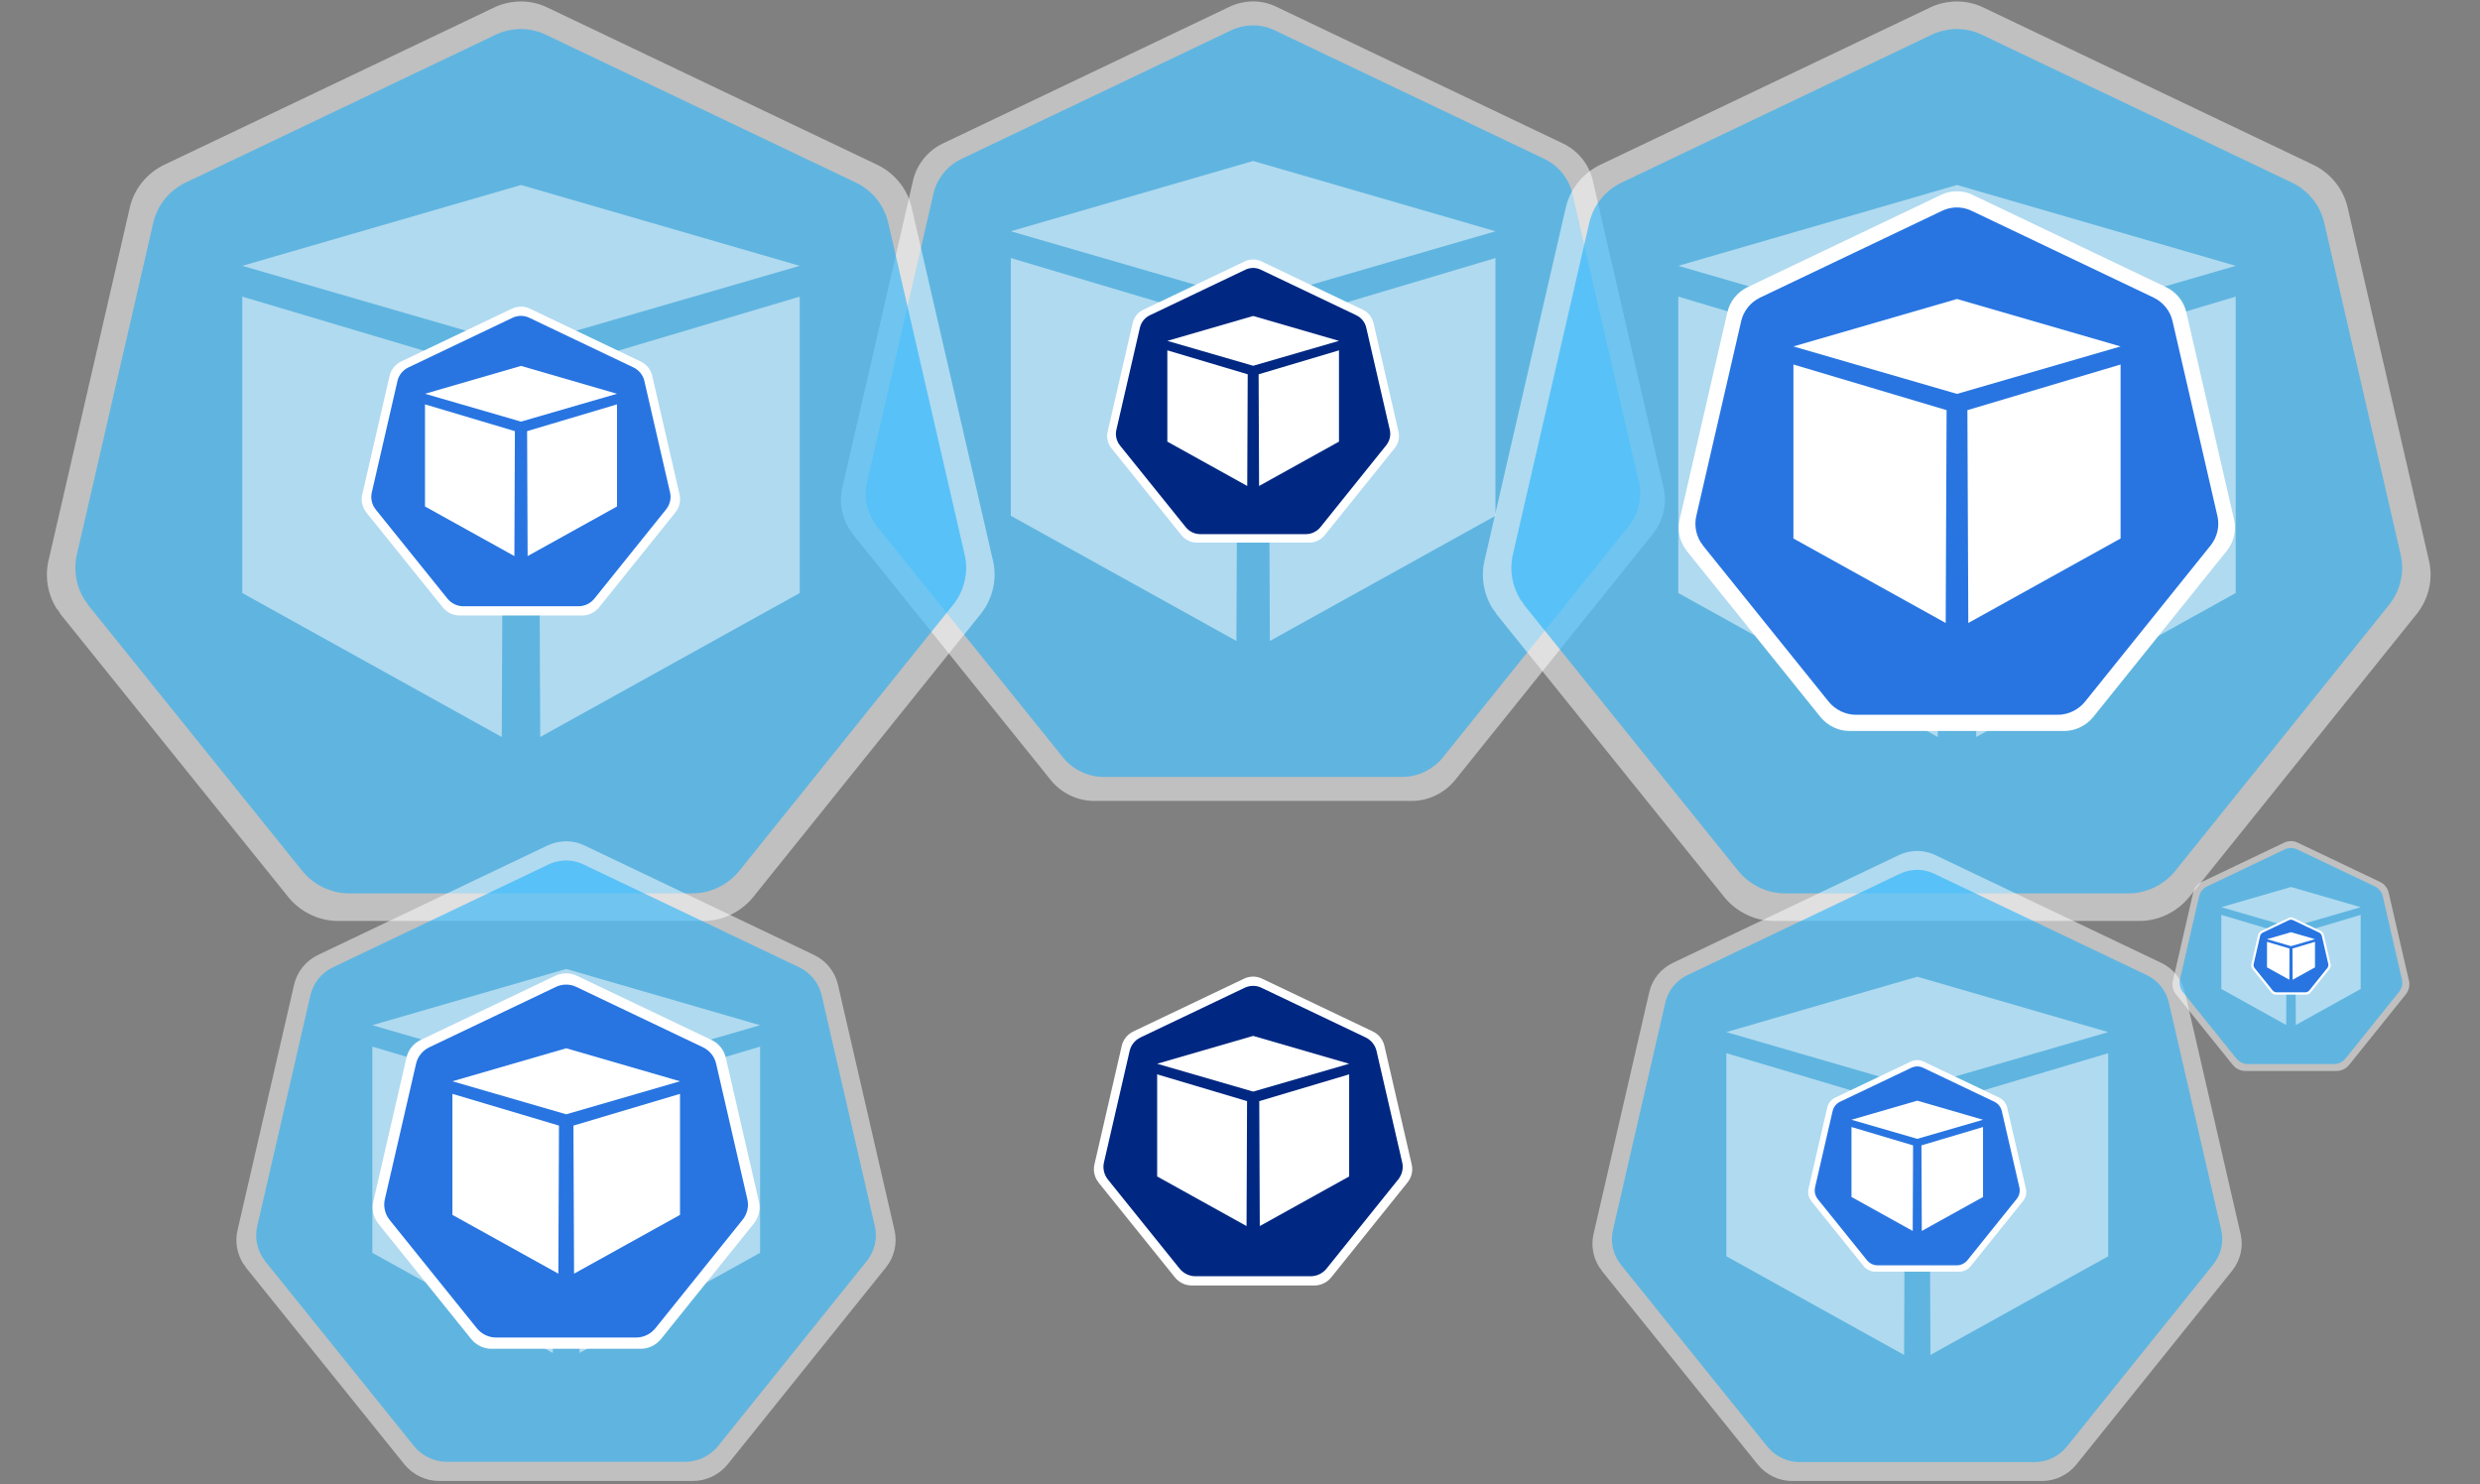 <?xml version="1.0" encoding="UTF-8"?>
<!DOCTYPE svg PUBLIC "-//W3C//DTD SVG 1.1//EN" "http://www.w3.org/Graphics/SVG/1.1/DTD/svg11.dtd">
<svg xmlns="http://www.w3.org/2000/svg" xmlns:xlink="http://www.w3.org/1999/xlink" version="1.1" width="1240px" height="742px" viewBox="-0.5 -0.5 1240 742"><rect x="-0.5" y="-0.5" width="1240" height="742" fill="#808080" stroke="none"/><defs><style type="text/css">@import url(https://fonts.googleapis.com/css?family=Roboto);&#xa;</style></defs><g><path d="M 624.59 0.23 C 620.93 0.46 617.28 1.37 614.08 2.97 L 470.86 71.27 C 463.32 74.92 457.84 81.78 456.01 89.77 L 420.6 243.5 C 419 250.58 420.37 258.12 424.26 264.29 C 424.94 264.97 425.4 265.66 425.86 266.57 L 524.99 389.69 C 530.25 396.09 538.24 399.97 546.47 399.97 L 705.45 399.97 C 713.67 399.97 721.67 396.09 726.92 389.69 L 826.06 266.34 C 831.08 259.95 833.14 251.5 831.31 243.5 L 795.91 89.77 C 794.08 81.78 788.6 74.92 781.06 71.27 L 637.84 2.97 C 633.72 0.91 629.16 0 624.59 0.23 Z" fill-opacity="0.5" fill="#ffffff" stroke="none" pointer-events="all"/><path d="M 624.68 12.21 C 621.24 12.43 617.81 13.29 614.8 14.79 L 480.17 78.99 C 473.08 82.43 467.93 88.87 466.21 96.38 L 432.93 240.89 C 431.43 247.55 432.72 254.63 436.37 260.43 C 437.01 261.07 437.44 261.72 437.87 262.58 L 531.06 378.31 C 536 384.32 543.51 387.97 551.24 387.97 L 700.69 387.97 C 708.42 387.97 715.93 384.32 720.87 378.31 L 814.06 262.36 C 818.78 256.35 820.72 248.41 819 240.89 L 785.72 96.38 C 784 88.87 778.85 82.43 771.76 78.99 L 637.13 14.79 C 633.27 12.86 628.97 12 624.68 12.21 Z" fill-opacity="0.5" fill="#00aaff" stroke="none" pointer-events="all"/><path d="M 747.24 128.53 L 747.24 257.39 L 634.44 319.98 L 633.77 162.33 Z M 504.91 128.53 L 504.91 257.39 L 617.7 319.98 L 618.37 162.33 Z M 504.91 115.14 L 626.07 79.99 L 747.24 115.14 L 626.07 150.28 Z" fill-opacity="0.5" fill="#ffffff" stroke="none" pointer-events="all"/><path d="M 625.51 487.82 C 624.09 487.91 622.68 488.27 621.45 488.88 L 566.11 515.27 C 563.2 516.68 561.08 519.33 560.38 522.42 L 546.7 581.81 C 546.08 584.55 546.61 587.46 548.11 589.84 C 548.37 590.11 548.55 590.37 548.73 590.73 L 587.03 638.29 C 589.06 640.76 592.15 642.26 595.32 642.26 L 656.75 642.26 C 659.92 642.26 663.01 640.76 665.04 638.29 L 703.34 590.64 C 705.29 588.17 706.08 584.9 705.37 581.81 L 691.7 522.42 C 690.99 519.33 688.87 516.68 685.96 515.27 L 630.62 488.88 C 629.04 488.09 627.27 487.74 625.51 487.82 Z" fill="#ffffff" stroke="none" pointer-events="all"/><path d="M 625.54 492.45 C 624.21 492.54 622.89 492.87 621.72 493.45 L 569.71 518.25 C 566.97 519.58 564.98 522.07 564.32 524.97 L 551.46 580.8 C 550.88 583.37 551.38 586.11 552.79 588.35 C 553.04 588.6 553.2 588.85 553.37 589.18 L 589.37 633.9 C 591.28 636.22 594.18 637.63 597.17 637.63 L 654.91 637.63 C 657.89 637.63 660.8 636.22 662.71 633.9 L 698.71 589.1 C 700.53 586.78 701.28 583.71 700.62 580.8 L 687.76 524.97 C 687.09 522.07 685.1 519.58 682.37 518.25 L 630.35 493.45 C 628.86 492.7 627.2 492.37 625.54 492.45 Z" fill="#002882" stroke="none" pointer-events="all"/><path d="M 674.08 536.69 L 674.08 587.74 L 629.39 612.54 L 629.13 550.08 Z M 578.08 536.69 L 578.08 587.74 L 622.77 612.54 L 623.03 550.08 Z M 578.08 531.39 L 626.08 517.46 L 674.08 531.39 L 626.08 545.31 Z" fill="#ffffff" stroke="none" pointer-events="all"/><path d="M 976.29 0.26 C 972.09 0.53 967.89 1.58 964.21 3.42 L 799.49 81.96 C 790.82 86.17 784.52 94.05 782.41 103.24 L 741.7 280.05 C 739.86 288.19 741.43 296.86 745.9 303.95 C 746.69 304.74 747.21 305.53 747.74 306.58 L 861.75 448.18 C 867.79 455.53 876.99 460 886.45 460 L 1069.29 460 C 1078.75 460 1087.94 455.53 1093.99 448.18 L 1208 306.32 C 1213.78 298.96 1216.14 289.24 1214.04 280.05 L 1173.32 103.24 C 1171.22 94.05 1164.92 86.17 1156.25 81.96 L 991.53 3.42 C 986.8 1.05 981.55 0 976.29 0.26 Z" fill-opacity="0.5" fill="#ffffff" stroke="none" pointer-events="all"/><path d="M 976.39 14.05 C 972.44 14.29 968.49 15.28 965.04 17.01 L 810.2 90.85 C 802.05 94.8 796.13 102.21 794.15 110.85 L 755.87 277.04 C 754.14 284.7 755.63 292.85 759.82 299.51 C 760.57 300.26 761.06 301 761.55 301.98 L 868.73 435.09 C 874.41 442 883.05 446.2 891.94 446.2 L 1063.81 446.2 C 1072.7 446.2 1081.35 442 1087.03 435.09 L 1194.2 301.74 C 1199.63 294.82 1201.86 285.69 1199.88 277.04 L 1161.6 110.85 C 1159.63 102.21 1153.7 94.8 1145.55 90.85 L 990.72 17.01 C 986.27 14.79 981.33 13.8 976.39 14.05 Z" fill-opacity="0.5" fill="#00aaff" stroke="none" pointer-events="all"/><path d="M 1117.35 147.82 L 1117.35 296.02 L 987.62 368 L 986.85 186.69 Z M 838.65 147.82 L 838.65 296.02 L 968.38 368 L 969.15 186.69 Z M 838.65 132.42 L 978 92 L 1117.35 132.42 L 978 172.84 Z" fill-opacity="0.5" fill="#ffffff" stroke="none" pointer-events="all"/><path d="M 977 95.15 C 974.53 95.31 972.06 95.93 969.9 97 L 873.22 143.11 C 868.13 145.58 864.43 150.2 863.2 155.6 L 839.3 259.37 C 838.22 264.15 839.15 269.24 841.77 273.41 C 842.23 273.87 842.54 274.33 842.85 274.95 L 909.77 358.06 C 913.31 362.38 918.71 365 924.26 365 L 1031.58 365 C 1037.13 365 1042.53 362.38 1046.08 358.06 L 1113 274.79 C 1116.39 270.48 1117.78 264.77 1116.55 259.37 L 1092.65 155.6 C 1091.41 150.2 1087.71 145.58 1082.62 143.11 L 985.94 97 C 983.17 95.62 980.08 95 977 95.15 Z" fill="#ffffff" stroke="none" pointer-events="all"/><path d="M 977.06 103.24 C 974.74 103.39 972.42 103.97 970.39 104.98 L 879.51 148.32 C 874.73 150.64 871.25 154.99 870.09 160.06 L 847.62 257.61 C 846.61 262.11 847.48 266.89 849.94 270.8 C 850.38 271.24 850.67 271.67 850.96 272.25 L 913.86 350.38 C 917.2 354.44 922.27 356.9 927.49 356.9 L 1028.37 356.9 C 1033.59 356.9 1038.66 354.44 1041.99 350.38 L 1104.9 272.11 C 1108.09 268.05 1109.39 262.69 1108.23 257.61 L 1085.77 160.06 C 1084.61 154.99 1081.13 150.64 1076.35 148.32 L 985.46 104.98 C 982.86 103.68 979.96 103.1 977.06 103.24 Z" fill="#2875e2" stroke="none" pointer-events="all"/><path d="M 1059.79 181.76 L 1059.79 268.75 L 983.65 311 L 983.2 204.58 Z M 896.21 181.76 L 896.21 268.75 L 972.35 311 L 972.8 204.58 Z M 896.21 172.72 L 978 149 L 1059.79 172.72 L 978 196.45 Z" fill="#ffffff" stroke="none" pointer-events="all"/><path d="M 258.29 0.26 C 254.09 0.53 249.89 1.58 246.21 3.42 L 81.49 81.96 C 72.82 86.17 66.52 94.05 64.41 103.24 L 23.7 280.05 C 21.86 288.19 23.43 296.86 27.9 303.95 C 28.69 304.74 29.21 305.53 29.74 306.58 L 143.75 448.18 C 149.79 455.53 158.99 460 168.45 460 L 351.29 460 C 360.75 460 369.94 455.53 375.99 448.18 L 490 306.32 C 495.78 298.96 498.14 289.24 496.04 280.05 L 455.32 103.24 C 453.22 94.05 446.92 86.17 438.25 81.96 L 273.53 3.42 C 268.8 1.05 263.55 0 258.29 0.26 Z" fill-opacity="0.5" fill="#ffffff" stroke="none" pointer-events="all"/><path d="M 258.39 14.05 C 254.44 14.29 250.49 15.28 247.04 17.01 L 92.2 90.85 C 84.05 94.8 78.13 102.21 76.15 110.85 L 37.87 277.04 C 36.14 284.7 37.63 292.85 41.82 299.51 C 42.57 300.26 43.06 301 43.55 301.98 L 150.73 435.09 C 156.41 442 165.05 446.2 173.94 446.2 L 345.81 446.2 C 354.7 446.2 363.35 442 369.03 435.09 L 476.2 301.74 C 481.63 294.82 483.86 285.69 481.88 277.04 L 443.6 110.85 C 441.63 102.21 435.7 94.8 427.55 90.85 L 272.72 17.01 C 268.27 14.79 263.33 13.8 258.39 14.05 Z" fill-opacity="0.5" fill="#00aaff" stroke="none" pointer-events="all"/><path d="M 399.35 147.82 L 399.35 296.02 L 269.62 368 L 268.85 186.69 Z M 120.65 147.82 L 120.65 296.02 L 250.38 368 L 251.15 186.69 Z M 120.65 132.42 L 260 92 L 399.35 132.42 L 260 172.84 Z" fill-opacity="0.5" fill="#ffffff" stroke="none" pointer-events="all"/><path d="M 259.43 152.82 C 258.01 152.91 256.6 153.27 255.37 153.88 L 200.03 180.27 C 197.12 181.68 195 184.33 194.3 187.42 L 180.62 246.81 C 180 249.55 180.53 252.46 182.03 254.84 C 182.29 255.11 182.47 255.37 182.65 255.73 L 220.95 303.29 C 222.98 305.76 226.07 307.26 229.24 307.26 L 290.67 307.26 C 293.84 307.26 296.93 305.76 298.96 303.29 L 337.26 255.64 C 339.21 253.17 340 249.9 339.29 246.81 L 325.62 187.42 C 324.91 184.33 322.79 181.68 319.88 180.27 L 264.54 153.88 C 262.96 153.09 261.19 152.74 259.43 152.82 Z" fill="#ffffff" stroke="none" pointer-events="all"/><path d="M 259.46 157.45 C 258.13 157.54 256.81 157.87 255.64 158.45 L 203.63 183.25 C 200.89 184.58 198.9 187.07 198.24 189.97 L 185.38 245.8 C 184.8 248.37 185.3 251.11 186.71 253.35 C 186.96 253.6 187.12 253.85 187.29 254.18 L 223.29 298.9 C 225.2 301.22 228.1 302.63 231.09 302.63 L 288.83 302.63 C 291.81 302.63 294.72 301.22 296.63 298.9 L 332.63 254.1 C 334.45 251.78 335.2 248.71 334.54 245.8 L 321.68 189.97 C 321.01 187.07 319.02 184.58 316.29 183.25 L 264.27 158.45 C 262.78 157.7 261.12 157.37 259.46 157.45 Z" fill="#2875e2" stroke="none" pointer-events="all"/><path d="M 308 201.69 L 308 252.74 L 263.31 277.54 L 263.05 215.08 Z M 212 201.69 L 212 252.74 L 256.69 277.54 L 256.95 215.08 Z M 212 196.39 L 260 182.46 L 308 196.39 L 260 210.31 Z" fill="#ffffff" stroke="none" pointer-events="all"/><path d="M 281.41 420.18 C 278.49 420.37 275.57 421.1 273.01 422.38 L 158.43 477.02 C 152.4 479.94 148.01 485.42 146.55 491.82 L 118.22 614.81 C 116.94 620.47 118.04 626.5 121.15 631.44 C 121.69 631.98 122.06 632.53 122.43 633.26 L 201.74 731.76 C 205.94 736.88 212.34 739.99 218.92 739.99 L 346.11 739.99 C 352.69 739.99 359.08 736.88 363.28 731.76 L 442.6 633.08 C 446.62 627.96 448.26 621.2 446.8 614.81 L 418.47 491.82 C 417.01 485.42 412.63 479.94 406.6 477.02 L 292.01 422.38 C 288.72 420.73 285.07 420 281.41 420.18 Z" fill-opacity="0.5" fill="#ffffff" stroke="none" pointer-events="all"/><path d="M 281.49 429.77 C 278.74 429.94 275.99 430.63 273.58 431.83 L 165.88 483.2 C 160.21 485.94 156.09 491.1 154.71 497.11 L 128.09 612.72 C 126.88 618.04 127.91 623.71 130.83 628.35 C 131.35 628.87 131.69 629.38 132.04 630.07 L 206.59 722.66 C 210.54 727.47 216.55 730.39 222.74 730.39 L 342.3 730.39 C 348.48 730.39 354.49 727.47 358.44 722.66 L 433 629.9 C 436.78 625.09 438.32 618.73 436.95 612.72 L 410.32 497.11 C 408.95 491.1 404.82 485.94 399.16 483.2 L 291.45 431.83 C 288.36 430.29 284.92 429.6 281.49 429.77 Z" fill-opacity="0.5" fill="#00aaff" stroke="none" pointer-events="all"/><path d="M 379.54 522.82 L 379.54 625.92 L 289.3 675.99 L 288.76 549.87 Z M 185.67 522.82 L 185.67 625.92 L 275.91 675.99 L 276.44 549.87 Z M 185.67 512.11 L 282.6 484 L 379.54 512.11 L 282.6 540.23 Z" fill-opacity="0.5" fill="#ffffff" stroke="none" pointer-events="all"/><path d="M 281.91 486.19 C 280.19 486.3 278.48 486.73 276.97 487.48 L 209.72 519.55 C 206.18 521.27 203.61 524.49 202.75 528.24 L 186.12 600.43 C 185.37 603.76 186.01 607.29 187.84 610.19 C 188.16 610.51 188.37 610.83 188.59 611.26 L 235.14 669.08 C 237.61 672.08 241.36 673.91 245.22 673.91 L 319.88 673.91 C 323.74 673.91 327.5 672.08 329.96 669.08 L 376.51 611.16 C 378.87 608.15 379.84 604.18 378.98 600.43 L 362.36 528.24 C 361.5 524.49 358.92 521.27 355.38 519.55 L 288.13 487.48 C 286.2 486.52 284.05 486.09 281.91 486.19 Z" fill="#ffffff" stroke="none" pointer-events="all"/><path d="M 281.95 491.82 C 280.34 491.92 278.72 492.33 277.31 493.03 L 214.09 523.18 C 210.77 524.79 208.35 527.82 207.54 531.35 L 191.91 599.2 C 191.21 602.33 191.81 605.66 193.52 608.38 C 193.83 608.68 194.03 608.98 194.23 609.39 L 237.99 663.73 C 240.31 666.56 243.84 668.27 247.47 668.27 L 317.64 668.27 C 321.27 668.27 324.8 666.56 327.12 663.73 L 370.88 609.29 C 373.1 606.46 374.01 602.73 373.2 599.2 L 357.57 531.35 C 356.76 527.82 354.34 524.79 351.02 523.18 L 287.8 493.03 C 285.98 492.12 283.97 491.72 281.95 491.82 Z" fill="#2875e2" stroke="none" pointer-events="all"/><path d="M 339.5 546.44 L 339.5 606.95 L 286.53 636.34 L 286.22 562.31 Z M 225.71 546.44 L 225.71 606.95 L 278.68 636.34 L 278.99 562.31 Z M 225.71 540.15 L 282.61 523.65 L 339.5 540.15 L 282.61 556.66 Z" fill="#ffffff" stroke="none" pointer-events="all"/><path d="M 956.96 425.02 C 954.08 425.2 951.2 425.92 948.68 427.18 L 835.83 481 C 829.89 483.88 825.57 489.28 824.13 495.58 L 796.23 616.71 C 794.97 622.29 796.05 628.23 799.11 633.09 C 799.65 633.63 800.01 634.17 800.37 634.89 L 878.49 731.9 C 882.62 736.94 888.92 740 895.4 740 L 1020.68 740 C 1027.16 740 1033.46 736.94 1037.59 731.9 L 1115.71 634.71 C 1119.67 629.67 1121.29 623.01 1119.85 616.71 L 1091.95 495.58 C 1090.51 489.28 1086.19 483.88 1080.25 481 L 967.4 427.18 C 964.16 425.56 960.56 424.84 956.96 425.02 Z" fill-opacity="0.5" fill="#ffffff" stroke="none" pointer-events="all"/><path d="M 957.03 434.46 C 954.32 434.63 951.62 435.31 949.25 436.49 L 843.17 487.08 C 837.58 489.79 833.52 494.86 832.17 500.79 L 805.94 614.65 C 804.76 619.9 805.78 625.48 808.65 630.05 C 809.16 630.55 809.5 631.06 809.84 631.74 L 883.26 722.93 C 887.16 727.67 893.08 730.55 899.17 730.55 L 1016.92 730.55 C 1023.01 730.55 1028.94 727.67 1032.83 722.93 L 1106.26 631.57 C 1109.98 626.83 1111.5 620.57 1110.15 614.65 L 1083.92 500.79 C 1082.57 494.86 1078.51 489.79 1072.92 487.08 L 966.84 436.49 C 963.8 434.97 960.41 434.29 957.03 434.46 Z" fill-opacity="0.5" fill="#00aaff" stroke="none" pointer-events="all"/><path d="M 1053.6 526.11 L 1053.6 627.65 L 964.72 676.97 L 964.2 552.75 Z M 862.66 526.11 L 862.66 627.65 L 951.54 676.97 L 952.06 552.75 Z M 862.66 515.56 L 958.13 487.87 L 1053.6 515.56 L 958.13 543.26 Z" fill-opacity="0.5" fill="#ffffff" stroke="none" pointer-events="all"/><path d="M 957.74 529.55 C 956.77 529.61 955.8 529.85 954.96 530.27 L 917.05 548.35 C 915.05 549.32 913.6 551.13 913.12 553.25 L 903.74 593.94 C 903.32 595.81 903.68 597.81 904.71 599.44 C 904.89 599.62 905.01 599.8 905.13 600.04 L 931.38 632.63 C 932.77 634.33 934.88 635.35 937.06 635.35 L 979.14 635.35 C 981.32 635.35 983.43 634.33 984.82 632.63 L 1011.06 599.98 C 1012.4 598.29 1012.94 596.05 1012.46 593.94 L 1003.08 553.25 C 1002.6 551.13 1001.15 549.32 999.15 548.35 L 961.24 530.27 C 960.16 529.73 958.95 529.49 957.74 529.55 Z" fill="#ffffff" stroke="none" pointer-events="all"/><path d="M 957.76 532.72 C 956.85 532.77 955.94 533 955.15 533.4 L 919.51 550.39 C 917.64 551.3 916.27 553.01 915.82 555 L 907.01 593.25 C 906.61 595.01 906.95 596.88 907.92 598.42 C 908.09 598.59 908.2 598.76 908.31 598.99 L 932.98 629.62 C 934.29 631.21 936.28 632.18 938.32 632.18 L 977.88 632.18 C 979.93 632.18 981.92 631.21 983.22 629.62 L 1007.89 598.93 C 1009.14 597.34 1009.65 595.24 1009.2 593.25 L 1000.39 555 C 999.93 553.01 998.57 551.3 996.69 550.39 L 961.06 533.4 C 960.03 532.89 958.9 532.66 957.76 532.72 Z" fill="#2875e2" stroke="none" pointer-events="all"/><path d="M 991.02 563.02 L 991.02 598 L 960.4 614.99 L 960.22 572.2 Z M 925.24 563.02 L 925.24 598 L 955.86 614.99 L 956.04 572.2 Z M 925.24 559.39 L 958.13 549.85 L 991.02 559.39 L 958.13 568.93 Z" fill="#ffffff" stroke="none" pointer-events="all"/><path d="M 1144.57 420.07 C 1143.52 420.13 1142.47 420.39 1141.55 420.85 L 1100.37 440.49 C 1098.21 441.54 1096.63 443.51 1096.1 445.81 L 1085.92 490.01 C 1085.46 492.05 1085.86 494.21 1086.97 495.99 C 1087.17 496.19 1087.3 496.38 1087.43 496.64 L 1115.94 532.04 C 1117.45 533.88 1119.75 535 1122.11 535 L 1167.82 535 C 1170.19 535 1172.49 533.88 1174 532.04 L 1202.5 496.58 C 1203.94 494.74 1204.54 492.31 1204.01 490.01 L 1193.83 445.81 C 1193.31 443.51 1191.73 441.54 1189.56 440.49 L 1148.38 420.85 C 1147.2 420.26 1145.89 420 1144.57 420.07 Z" fill-opacity="0.5" fill="#ffffff" stroke="none" pointer-events="all"/><path d="M 1144.6 423.51 C 1143.61 423.57 1142.62 423.82 1141.76 424.25 L 1103.05 442.71 C 1101.01 443.7 1099.53 445.55 1099.04 447.71 L 1089.47 489.26 C 1089.04 491.17 1089.41 493.21 1090.46 494.88 C 1090.64 495.06 1090.76 495.25 1090.89 495.5 L 1117.68 528.77 C 1119.1 530.5 1121.26 531.55 1123.48 531.55 L 1166.45 531.55 C 1168.68 531.55 1170.84 530.5 1172.26 528.77 L 1199.05 495.43 C 1200.41 493.71 1200.96 491.42 1200.47 489.26 L 1190.9 447.71 C 1190.41 445.55 1188.93 443.7 1186.89 442.71 L 1148.18 424.25 C 1147.07 423.7 1145.83 423.45 1144.6 423.51 Z" fill-opacity="0.5" fill="#00aaff" stroke="none" pointer-events="all"/><path d="M 1179.84 456.95 L 1179.84 494 L 1147.41 512 L 1147.21 466.67 Z M 1110.16 456.95 L 1110.16 494 L 1142.59 512 L 1142.79 466.67 Z M 1110.16 453.1 L 1145 443 L 1179.84 453.1 L 1145 463.21 Z" fill-opacity="0.5" fill="#ffffff" stroke="none" pointer-events="all"/><path d="M 1144.86 458.21 C 1144.5 458.23 1144.15 458.32 1143.84 458.47 L 1130.01 465.07 C 1129.28 465.42 1128.75 466.08 1128.57 466.85 L 1125.15 481.7 C 1125 482.39 1125.13 483.12 1125.51 483.71 C 1125.57 483.78 1125.62 483.84 1125.66 483.93 L 1135.24 495.82 C 1135.74 496.44 1136.52 496.82 1137.31 496.82 L 1152.67 496.82 C 1153.46 496.82 1154.23 496.44 1154.74 495.82 L 1164.32 483.91 C 1164.8 483.29 1165 482.48 1164.82 481.7 L 1161.4 466.85 C 1161.23 466.08 1160.7 465.42 1159.97 465.07 L 1146.14 458.47 C 1145.74 458.27 1145.3 458.18 1144.86 458.21 Z" fill="#ffffff" stroke="none" pointer-events="all"/><path d="M 1144.87 459.36 C 1144.53 459.38 1144.2 459.47 1143.91 459.61 L 1130.91 465.81 C 1130.22 466.15 1129.73 466.77 1129.56 467.49 L 1126.35 481.45 C 1126.2 482.09 1126.32 482.78 1126.68 483.34 C 1126.74 483.4 1126.78 483.46 1126.82 483.55 L 1135.82 494.72 C 1136.3 495.3 1137.03 495.66 1137.77 495.66 L 1152.21 495.66 C 1152.95 495.66 1153.68 495.3 1154.16 494.72 L 1163.16 483.52 C 1163.61 482.94 1163.8 482.18 1163.63 481.45 L 1160.42 467.49 C 1160.25 466.77 1159.76 466.15 1159.07 465.81 L 1146.07 459.61 C 1145.69 459.43 1145.28 459.34 1144.87 459.36 Z" fill="#2875e2" stroke="none" pointer-events="all"/><path d="M 1157 470.42 L 1157 483.19 L 1145.83 489.38 L 1145.76 473.77 Z M 1133 470.42 L 1133 483.19 L 1144.17 489.38 L 1144.24 473.77 Z M 1133 469.1 L 1145 465.62 L 1157 469.1 L 1145 472.58 Z" fill="#ffffff" stroke="none" pointer-events="all"/><path d="M 625.55 129.24 C 624.26 129.32 622.97 129.65 621.83 130.21 L 571.11 154.4 C 568.44 155.7 566.5 158.12 565.85 160.95 L 553.31 215.4 C 552.74 217.91 553.23 220.58 554.6 222.76 C 554.85 223.01 555.01 223.25 555.17 223.57 L 590.28 267.18 C 592.14 269.44 594.97 270.82 597.89 270.82 L 654.19 270.82 C 657.11 270.82 659.94 269.44 661.8 267.18 L 696.91 223.49 C 698.69 221.23 699.42 218.23 698.77 215.4 L 686.23 160.95 C 685.58 158.12 683.64 155.7 680.97 154.4 L 630.25 130.21 C 628.79 129.48 627.17 129.16 625.55 129.24 Z" fill="#ffffff" stroke="none" pointer-events="all"/><path d="M 625.59 133.49 C 624.37 133.56 623.15 133.87 622.09 134.4 L 574.41 157.14 C 571.9 158.35 570.07 160.64 569.46 163.3 L 557.67 214.48 C 557.14 216.83 557.6 219.34 558.89 221.4 C 559.12 221.63 559.27 221.85 559.42 222.16 L 592.43 263.15 C 594.18 265.28 596.84 266.57 599.58 266.57 L 652.51 266.57 C 655.24 266.57 657.91 265.28 659.66 263.15 L 692.66 222.08 C 694.33 219.95 695.02 217.14 694.41 214.48 L 682.62 163.3 C 682.01 160.64 680.19 158.35 677.68 157.14 L 630 134.4 C 628.63 133.71 627.11 133.41 625.59 133.49 Z" fill="#002882" stroke="none" pointer-events="all"/><path d="M 668.99 174.68 L 668.99 220.32 L 629.04 242.49 L 628.81 186.65 Z M 583.17 174.68 L 583.17 220.32 L 623.12 242.49 L 623.35 186.65 Z M 583.17 169.94 L 626.08 157.49 L 668.99 169.94 L 626.08 182.39 Z" fill="#ffffff" stroke="none" pointer-events="all"/></g></svg>